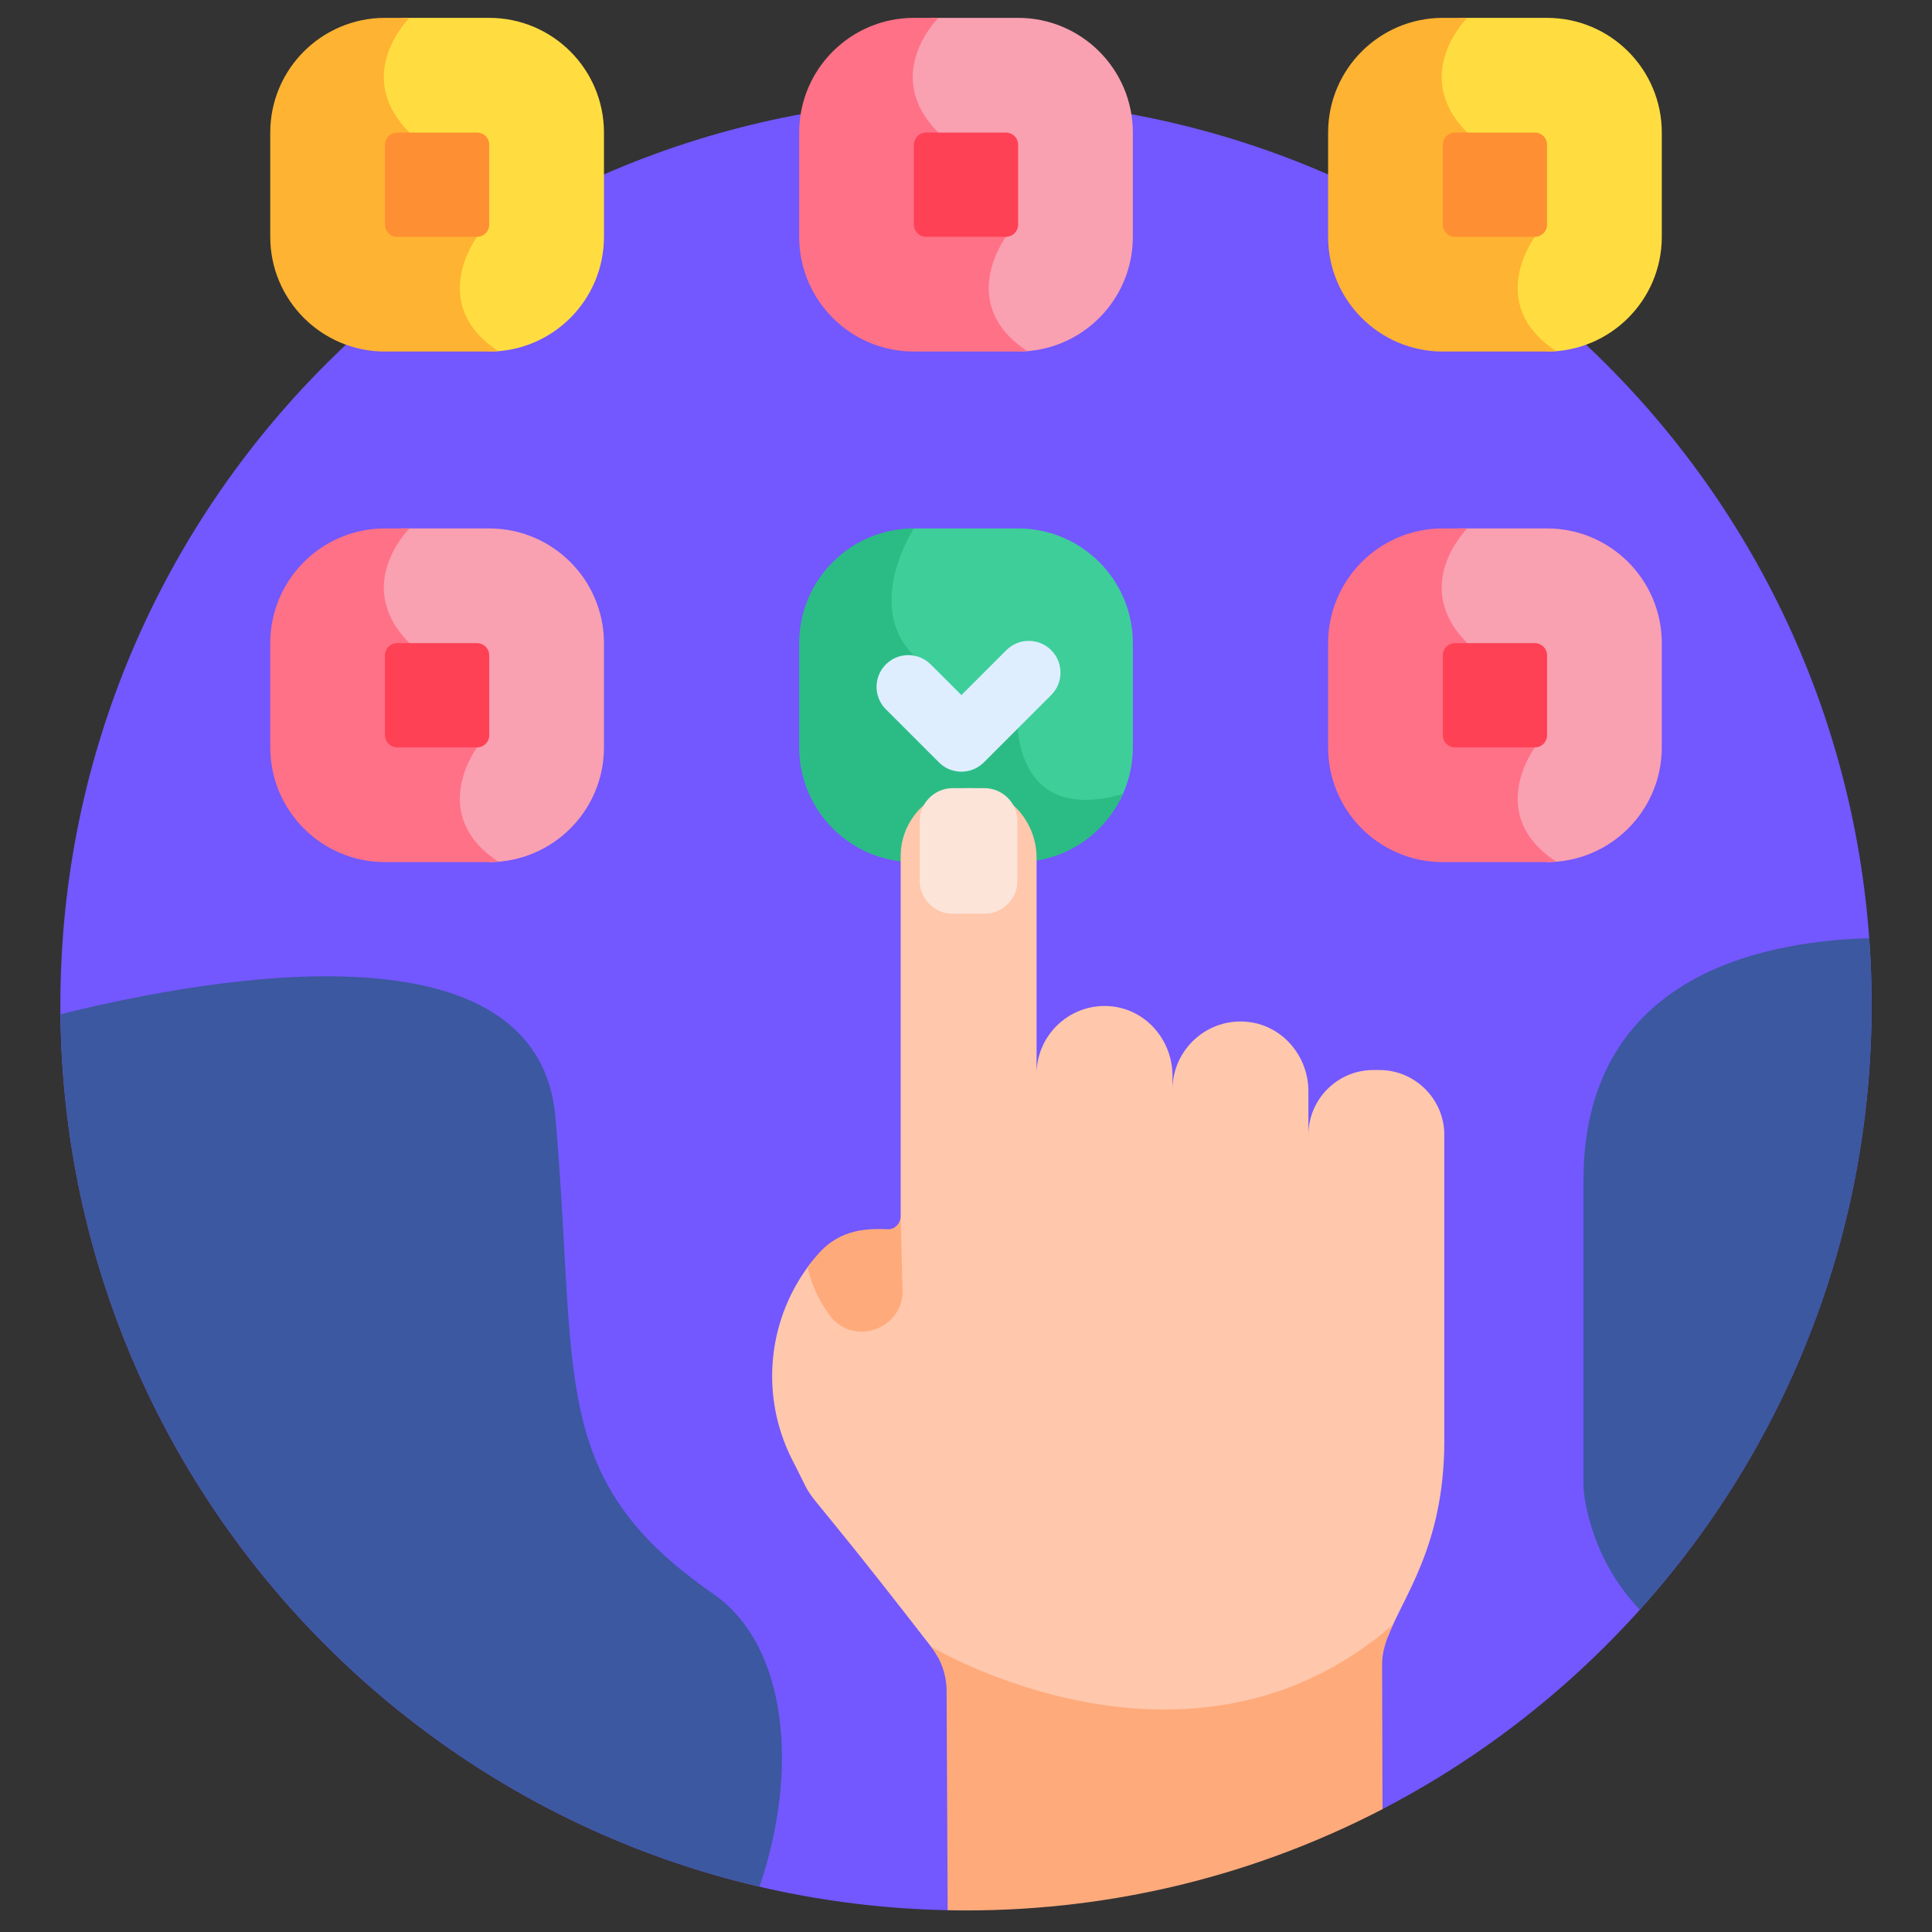 <svg width="49" height="49" viewBox="0 0 49 49" fill="none" xmlns="http://www.w3.org/2000/svg">
<rect x="0" y="0" width="49" height="49" fill="#333333" stroke="none"/>
<g id="Single choice" clip-path="url(#clip0_7582_1904)">
<g id="Group">
<path id="Vector" d="M24.5 2.515C11.815 2.515 1.531 12.798 1.531 25.484C1.531 38.013 11.564 48.199 24.035 48.447L35.063 45.883C42.433 42.059 47.469 34.36 47.469 25.484C47.469 12.798 37.186 2.515 24.5 2.515Z" fill="#7357FF"/>
<path id="Vector_2" d="M39.236 13.402H37.024C36.837 13.621 36.425 14.184 36.423 14.9C36.421 15.442 36.654 15.95 37.115 16.411C38.349 17.645 38.704 18.681 38.775 18.928C38.634 19.141 38.186 19.901 38.413 20.738C38.531 21.169 38.808 21.546 39.239 21.865C40.845 21.863 42.147 20.561 42.147 18.954V16.313C42.147 14.705 40.843 13.402 39.236 13.402Z" fill="#F9A0B1"/>
<path id="Vector_3" d="M36.594 13.402C34.987 13.402 33.684 14.705 33.684 16.313V18.954C33.684 20.562 34.987 21.865 36.594 21.865H39.236C39.315 21.865 39.393 21.861 39.47 21.855C37.649 20.662 38.928 18.956 38.928 18.956C38.928 18.956 38.678 17.775 37.214 16.311C35.751 14.848 37.214 13.402 37.214 13.402H36.594V13.402Z" fill="#FF7186"/>
<path id="Vector_4" d="M39.237 18.646V16.62C39.237 16.45 39.099 16.311 38.928 16.311H36.902C36.731 16.311 36.593 16.45 36.593 16.62V18.646C36.593 18.817 36.731 18.956 36.902 18.956H38.928C39.099 18.956 39.237 18.817 39.237 18.646Z" fill="#FF4155"/>
<path id="Vector_5" d="M23.08 16.728C24.353 18.001 25.123 18.556 25.156 18.579L25.224 18.629L25.667 18.409C25.688 18.813 25.811 19.64 26.444 20.105C26.92 20.453 27.576 20.518 28.401 20.302C28.612 19.899 28.732 19.441 28.732 18.954V16.313C28.732 14.705 27.429 13.402 25.821 13.402H23.18C23.123 13.402 23.068 13.404 23.012 13.407C22.784 13.801 21.888 15.536 23.08 16.728Z" fill="#3ECE9A"/>
<path id="Vector_6" d="M20.269 16.313V18.954C20.269 20.562 21.572 21.865 23.179 21.865H25.821C27.008 21.865 28.029 21.154 28.482 20.135C25.651 20.954 25.805 18.184 25.805 18.184L25.237 18.465C25.237 18.465 24.459 17.908 23.179 16.628C21.9 15.349 23.179 13.402 23.179 13.402C21.572 13.402 20.269 14.705 20.269 16.313Z" fill="#2BBC85"/>
<path id="Vector_7" d="M27.507 43.314C29.565 43.696 32.545 43.679 35.201 41.508C35.593 40.477 36.631 39.2 36.631 36.538C36.631 35.81 36.631 30.673 36.631 28.783C36.631 27.878 35.89 27.138 34.986 27.138H34.829C33.924 27.138 33.184 27.878 33.184 28.783V27.676C33.184 26.797 32.544 26.025 31.671 25.92C30.63 25.795 29.737 26.614 29.737 27.631V27.283C29.737 26.404 29.097 25.632 28.224 25.527C27.183 25.402 26.29 26.22 26.29 27.238V21.757C26.29 20.878 25.65 20.106 24.777 20.001C23.736 19.876 22.843 20.695 22.843 21.712V30.859C22.843 30.97 22.787 31.067 22.701 31.123L22.743 32.716C22.755 33.194 22.428 33.477 22.145 33.574C21.852 33.675 21.441 33.648 21.163 33.271C20.885 32.894 20.697 32.464 20.598 31.988C19.471 33.408 19.26 35.362 20.079 36.997C20.886 38.557 19.803 36.841 23.611 41.76C23.679 41.844 23.737 41.934 23.788 42.029C24.335 42.32 25.717 42.983 27.507 43.314Z" fill="#FFC7AB"/>
<path id="Vector_8" d="M24.163 19.989H24.966C25.428 19.989 25.805 20.366 25.805 20.828V22.337C25.805 22.798 25.428 23.175 24.966 23.175H24.163C23.702 23.175 23.324 22.798 23.324 22.337V20.828C23.324 20.366 23.702 19.989 24.163 19.989Z" fill="#FCE4D9"/>
<path id="Vector_9" d="M22.891 32.712L22.843 30.859C22.843 31.039 22.694 31.183 22.514 31.177C22.049 31.16 21.333 31.144 20.756 31.798C20.657 31.909 20.565 32.025 20.479 32.144C20.597 32.632 20.801 33.032 21.042 33.359C21.636 34.164 22.918 33.712 22.891 32.712Z" fill="#FFAA7B"/>
<path id="Vector_10" d="M23.611 41.76C23.868 42.083 24.008 42.484 24.008 42.897L24.035 48.447C24.19 48.45 24.345 48.453 24.5 48.453C28.309 48.453 31.901 47.525 35.064 45.884L35.053 42.203C35.053 41.882 35.165 41.563 35.329 41.206C30.167 45.7 23.611 41.76 23.611 41.76Z" fill="#FFAA7B"/>
<g id="Group_2">
<path id="Vector_11" d="M24.384 19.572C24.17 19.572 23.965 19.487 23.815 19.336L22.467 17.989C22.153 17.674 22.153 17.165 22.467 16.851C22.781 16.537 23.291 16.537 23.605 16.851L24.384 17.629L25.523 16.49C25.837 16.176 26.346 16.176 26.661 16.49C26.975 16.804 26.975 17.314 26.661 17.628L24.953 19.336C24.802 19.487 24.597 19.572 24.384 19.572Z" fill="#DEEEFF"/>
</g>
<path id="Vector_12" d="M47.469 25.484C47.469 24.915 47.448 24.352 47.407 23.794C44.447 23.881 40.159 24.882 40.159 29.957V37.707C40.159 37.707 40.232 39.409 41.591 40.827C45.245 36.759 47.469 31.381 47.469 25.484Z" fill="#3C58A0"/>
<path id="Vector_13" d="M1.534 25.724C1.645 36.501 9.176 45.497 19.262 47.85C20.259 44.942 19.995 41.746 18.091 40.426C13.875 37.504 14.663 34.97 14.087 28.338C13.653 23.339 5.514 24.735 1.534 25.724Z" fill="#3C58A0"/>
<g id="Group_3">
<path id="Vector_14" d="M25.821 0.453H23.609C23.422 0.672 23.01 1.235 23.008 1.951C23.006 2.493 23.239 3.001 23.7 3.461C24.934 4.696 25.289 5.732 25.36 5.979C25.219 6.191 24.771 6.952 24.998 7.789C25.116 8.22 25.393 8.597 25.824 8.916C27.43 8.914 28.732 7.612 28.732 6.005V3.363C28.732 1.756 27.428 0.453 25.821 0.453Z" fill="#F9A0B1"/>
<path id="Vector_15" d="M23.179 0.453C21.572 0.453 20.269 1.756 20.269 3.363V6.005C20.269 7.613 21.572 8.916 23.179 8.916H25.821C25.9 8.916 25.978 8.912 26.055 8.906C24.234 7.712 25.513 6.006 25.513 6.006C25.513 6.006 25.263 4.826 23.799 3.362C22.335 1.898 23.799 0.453 23.799 0.453H23.179V0.453Z" fill="#FF7186"/>
<path id="Vector_16" d="M25.822 5.697V3.671C25.822 3.5 25.684 3.362 25.513 3.362H23.487C23.316 3.362 23.178 3.5 23.178 3.671V5.697C23.178 5.868 23.316 6.006 23.487 6.006H25.513C25.684 6.006 25.822 5.868 25.822 5.697Z" fill="#FF4155"/>
</g>
<g id="Group_4">
<path id="Vector_17" d="M12.407 13.402H10.195C10.008 13.621 9.596 14.184 9.594 14.9C9.592 15.442 9.825 15.95 10.286 16.41C11.52 17.645 11.875 18.681 11.946 18.928C11.805 19.14 11.357 19.901 11.584 20.738C11.701 21.169 11.979 21.546 12.41 21.865C14.016 21.863 15.318 20.561 15.318 18.954V16.313C15.318 14.705 14.014 13.402 12.407 13.402Z" fill="#F9A0B1"/>
<path id="Vector_18" d="M9.765 13.402C8.158 13.402 6.854 14.705 6.854 16.313V18.954C6.854 20.562 8.158 21.865 9.765 21.865H12.407C12.486 21.865 12.563 21.861 12.641 21.855C10.82 20.662 12.099 18.956 12.099 18.956C12.099 18.956 11.849 17.775 10.385 16.311C8.921 14.847 10.385 13.402 10.385 13.402H9.765Z" fill="#FF7186"/>
<path id="Vector_19" d="M12.408 18.646V16.62C12.408 16.45 12.27 16.311 12.099 16.311H10.073C9.902 16.311 9.764 16.45 9.764 16.62V18.646C9.764 18.817 9.902 18.956 10.073 18.956H12.099C12.27 18.956 12.408 18.817 12.408 18.646Z" fill="#FF4155"/>
</g>
<g id="Group_5">
<path id="Vector_20" d="M39.236 0.453H37.024C36.837 0.672 36.425 1.235 36.423 1.951C36.421 2.493 36.654 3.001 37.115 3.461C38.349 4.696 38.704 5.732 38.775 5.979C38.634 6.191 38.186 6.952 38.413 7.789C38.531 8.22 38.808 8.597 39.239 8.916C40.845 8.914 42.147 7.612 42.147 6.005V3.363C42.147 1.756 40.843 0.453 39.236 0.453Z" fill="#FFDD40"/>
<path id="Vector_21" d="M36.594 0.453C34.987 0.453 33.684 1.756 33.684 3.363V6.005C33.684 7.613 34.987 8.916 36.594 8.916H39.236C39.315 8.916 39.393 8.912 39.47 8.906C37.649 7.712 38.928 6.006 38.928 6.006C38.928 6.006 38.678 4.826 37.214 3.362C35.751 1.898 37.214 0.453 37.214 0.453H36.594V0.453Z" fill="#FFB332"/>
<path id="Vector_22" d="M39.237 5.697V3.671C39.237 3.5 39.099 3.362 38.928 3.362H36.902C36.731 3.362 36.593 3.5 36.593 3.671V5.697C36.593 5.868 36.731 6.006 36.902 6.006H38.928C39.099 6.006 39.237 5.868 39.237 5.697Z" fill="#FF8F33"/>
</g>
<g id="Group_6">
<path id="Vector_23" d="M12.407 0.453H10.195C10.008 0.672 9.596 1.235 9.594 1.951C9.592 2.493 9.825 3.001 10.286 3.461C11.52 4.696 11.875 5.732 11.946 5.979C11.805 6.191 11.357 6.952 11.584 7.789C11.701 8.22 11.979 8.597 12.41 8.916C14.016 8.914 15.318 7.612 15.318 6.005V3.363C15.318 1.756 14.014 0.453 12.407 0.453Z" fill="#FFDD40"/>
<path id="Vector_24" d="M9.765 0.453C8.158 0.453 6.854 1.756 6.854 3.363V6.005C6.854 7.613 8.158 8.916 9.765 8.916H12.407C12.486 8.916 12.563 8.912 12.641 8.906C10.82 7.712 12.099 6.006 12.099 6.006C12.099 6.006 11.849 4.826 10.385 3.362C8.921 1.898 10.385 0.453 10.385 0.453H9.765V0.453Z" fill="#FFB332"/>
<path id="Vector_25" d="M12.408 5.697V3.671C12.408 3.5 12.27 3.362 12.099 3.362H10.073C9.902 3.362 9.764 3.5 9.764 3.671V5.697C9.764 5.868 9.902 6.006 10.073 6.006H12.099C12.27 6.006 12.408 5.868 12.408 5.697Z" fill="#FF8F33"/>
</g>
</g>
</g>
<defs>
<clipPath id="clip0_7582_1904">
<rect width="48" height="48" fill="white" transform="translate(0.5 0.453)"/>
</clipPath>
</defs>
</svg>
